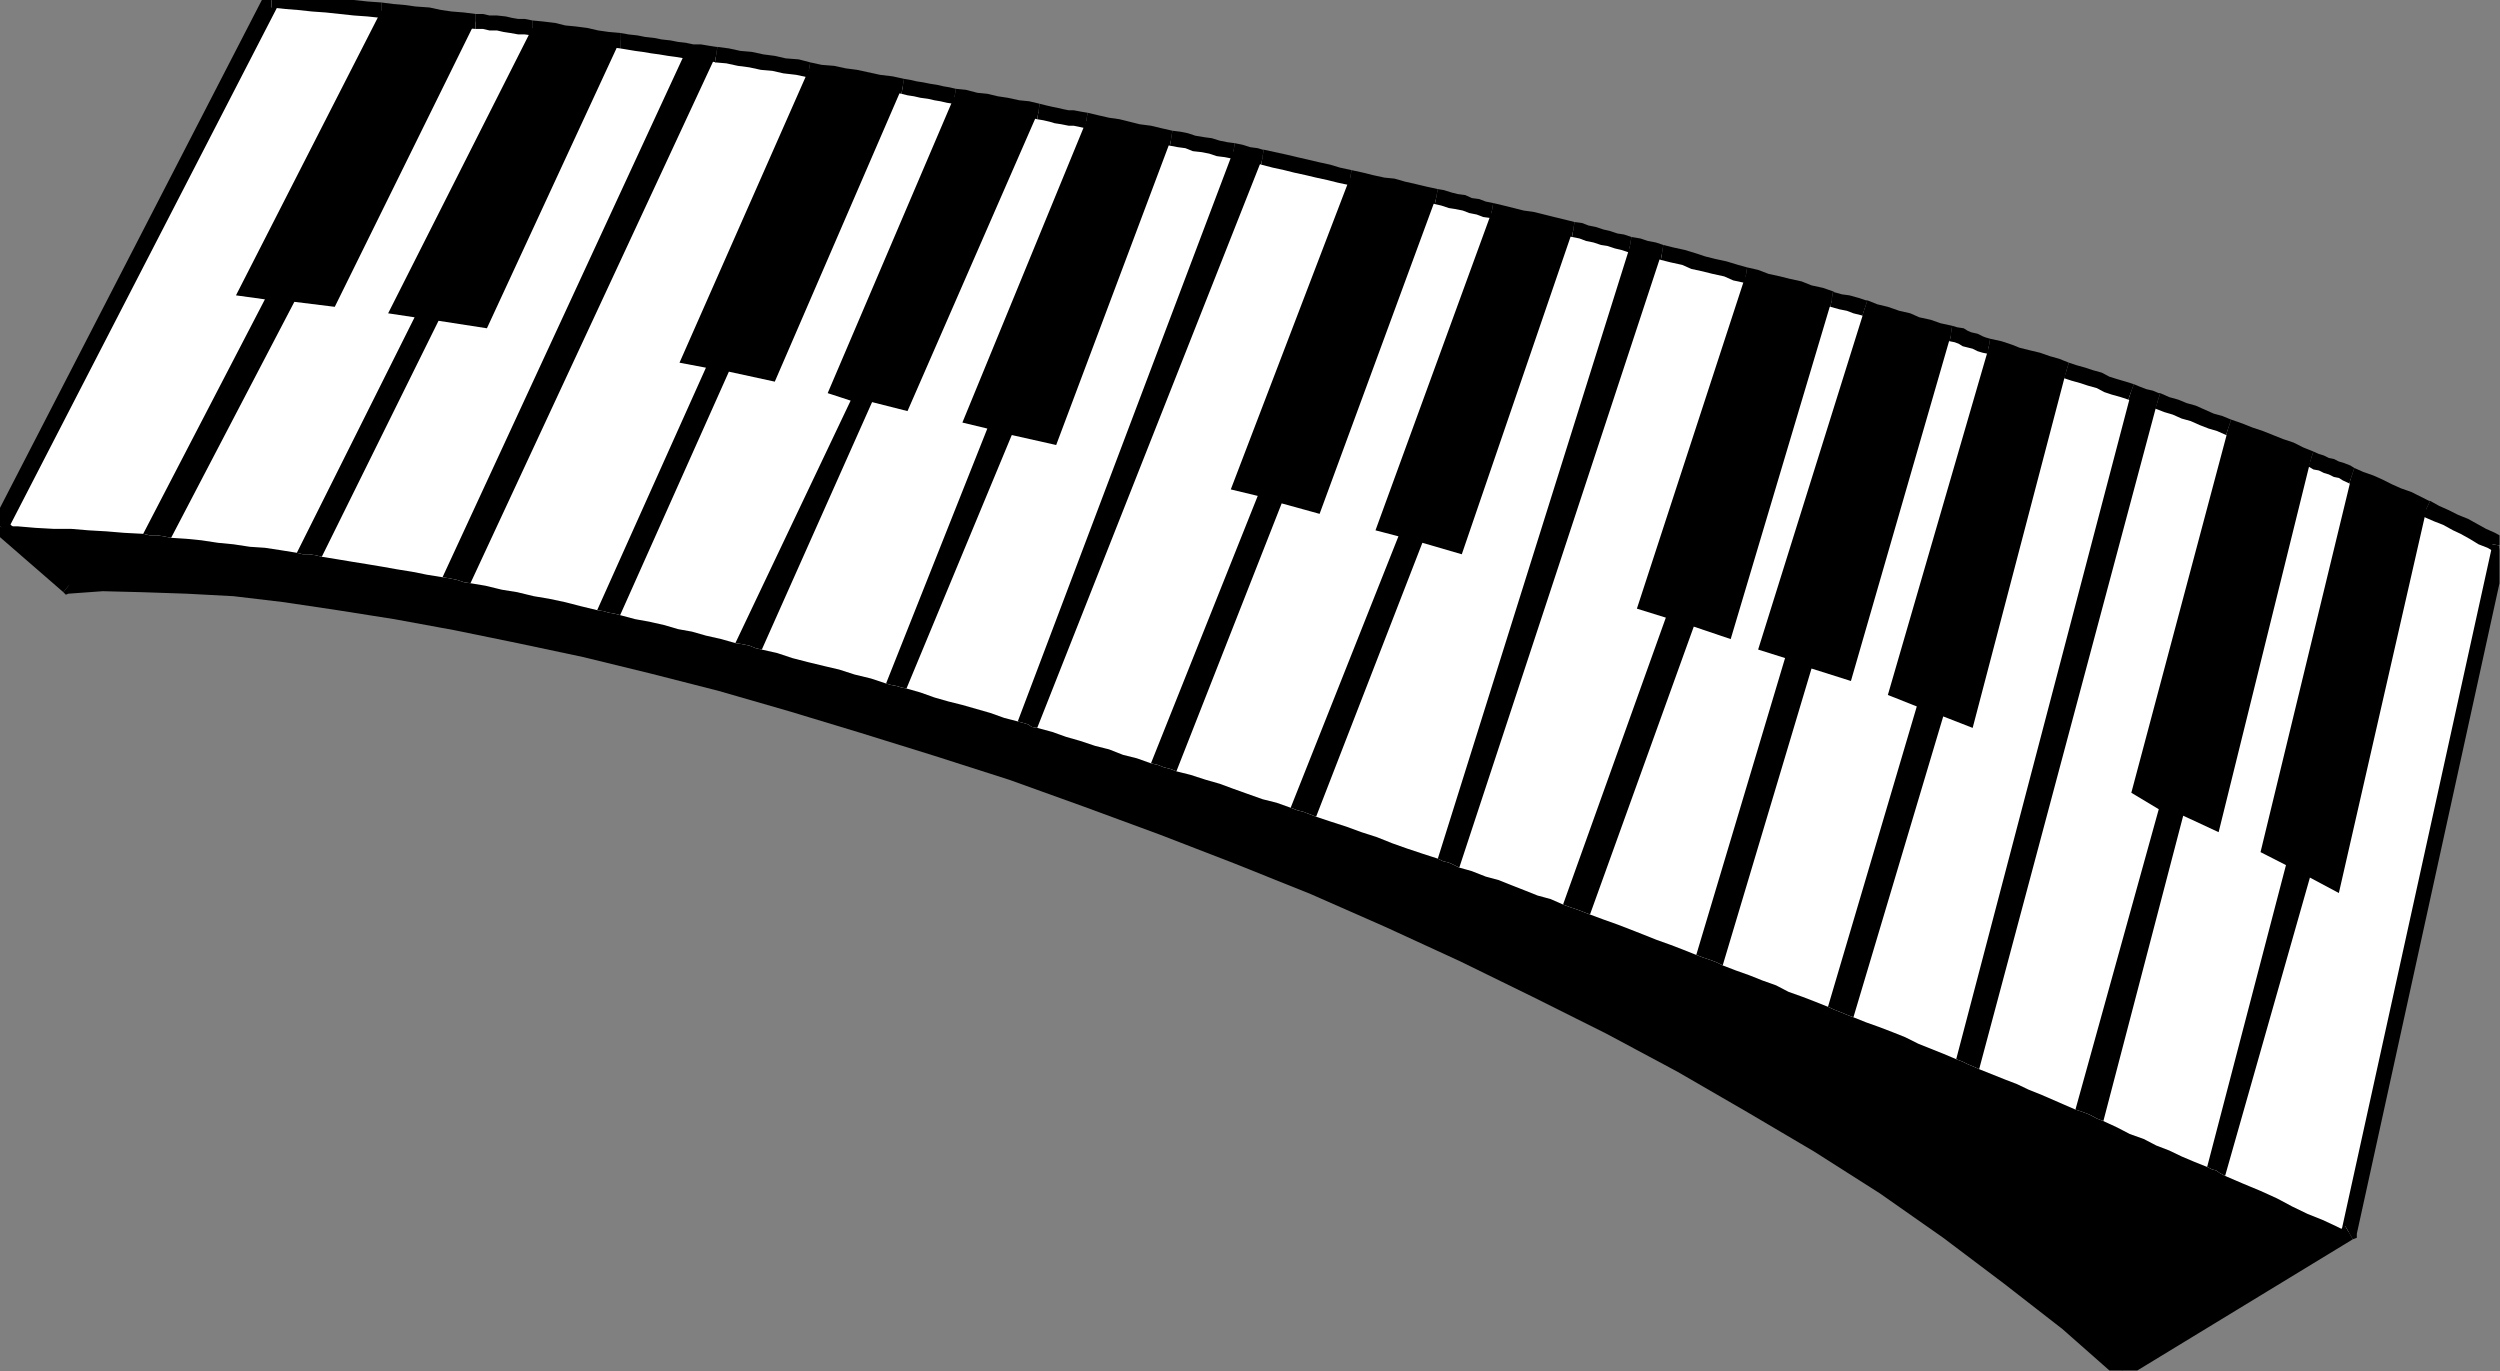 <?xml version="1.0" encoding="UTF-8" standalone="no"?>
<svg
   xmlns:ooo="http://xml.openoffice.org/svg/export"
   xmlns:dc="http://purl.org/dc/elements/1.1/"
   xmlns:cc="http://creativecommons.org/ns#"
   xmlns:rdf="http://www.w3.org/1999/02/22-rdf-syntax-ns#"
   xmlns:svg="http://www.w3.org/2000/svg"
   xmlns="http://www.w3.org/2000/svg"
   xmlns:sodipodi="http://sodipodi.sourceforge.net/DTD/sodipodi-0.dtd"
   xmlns:inkscape="http://www.inkscape.org/namespaces/inkscape"
   version="1.2"
   width="50.11mm"
   height="27.48mm"
   viewBox="0 0 5011 2748"
   preserveAspectRatio="xMidYMid"
   xml:space="preserve"
   id="svg183"
   sodipodi:docname="keyboard.svg"
   style="fill-rule:evenodd;stroke-width:28.222;stroke-linejoin:round"
   inkscape:version="0.92.5 (2060ec1f9f, 2020-04-08)"><rect x="0" y="0" width="5011" height="2748" fill="#808080" stroke="none"/><sodipodi:namedview
   pagecolor="#ffffff"
   bordercolor="#666666"
   borderopacity="1"
   objecttolerance="10"
   gridtolerance="10"
   guidetolerance="10"
   inkscape:pageopacity="0"
   inkscape:pageshadow="2"
   inkscape:window-width="664"
   inkscape:window-height="487"
   id="namedview185"
   showgrid="false"
   inkscape:zoom="0.2102413"
   inkscape:cx="94.714961"
   inkscape:cy="51.930707"
   inkscape:window-x="0"
   inkscape:window-y="0"
   inkscape:window-maximized="0"
   inkscape:current-layer="svg183" />
 <defs
   class="ClipPathGroup"
   id="defs8">
  <clipPath
   id="presentation_clip_path"
   clipPathUnits="userSpaceOnUse">
   <rect
   x="0"
   y="0"
   width="21000"
   height="29700"
   id="rect2" />
  </clipPath>
  <clipPath
   id="presentation_clip_path_shrink"
   clipPathUnits="userSpaceOnUse">
   <rect
   x="21"
   y="29"
   width="20958"
   height="29641"
   id="rect5" />
  </clipPath>
 </defs>
 <defs
   class="TextShapeIndex"
   id="defs12">
  <g
   ooo:slide="id1"
   ooo:id-list="id3"
   id="g10" />
 </defs>
 <defs
   class="EmbeddedBulletChars"
   id="defs44">
  <g
   id="bullet-char-template-57356"
   transform="matrix(4.8828125e-4,0,0,-4.8828125e-4,0,0)">
   <path
   d="M 580,1141 1163,571 580,0 -4,571 Z"
   id="path14"
   inkscape:connector-curvature="0" />
  </g>
  <g
   id="bullet-char-template-57354"
   transform="matrix(4.8828125e-4,0,0,-4.8828125e-4,0,0)">
   <path
   d="M 8,1128 H 1137 V 0 H 8 Z"
   id="path17"
   inkscape:connector-curvature="0" />
  </g>
  <g
   id="bullet-char-template-10146"
   transform="matrix(4.8828125e-4,0,0,-4.8828125e-4,0,0)">
   <path
   d="M 174,0 602,739 174,1481 1456,739 Z M 1358,739 309,1346 659,739 Z"
   id="path20"
   inkscape:connector-curvature="0" />
  </g>
  <g
   id="bullet-char-template-10132"
   transform="matrix(4.8828125e-4,0,0,-4.8828125e-4,0,0)">
   <path
   d="M 2015,739 1276,0 H 717 l 543,543 H 174 v 393 h 1086 l -543,545 h 557 z"
   id="path23"
   inkscape:connector-curvature="0" />
  </g>
  <g
   id="bullet-char-template-10007"
   transform="matrix(4.8828125e-4,0,0,-4.8828125e-4,0,0)">
   <path
   d="m 0,-2 c -7,16 -16,29 -25,39 l 381,530 c -94,256 -141,385 -141,387 0,25 13,38 40,38 9,0 21,-2 34,-5 21,4 42,12 65,25 l 27,-13 111,-251 280,301 64,-25 24,25 c 21,-10 41,-24 62,-43 C 886,937 835,863 770,784 769,783 710,716 594,584 L 774,223 c 0,-27 -21,-55 -63,-84 l 16,-20 C 717,90 699,76 672,76 641,76 570,178 457,381 L 164,-76 c -22,-34 -53,-51 -92,-51 -42,0 -63,17 -64,51 -7,9 -10,24 -10,44 0,9 1,19 2,30 z"
   id="path26"
   inkscape:connector-curvature="0" />
  </g>
  <g
   id="bullet-char-template-10004"
   transform="matrix(4.8828125e-4,0,0,-4.8828125e-4,0,0)">
   <path
   d="M 285,-33 C 182,-33 111,30 74,156 52,228 41,333 41,471 c 0,78 14,145 41,201 34,71 87,106 158,106 53,0 88,-31 106,-94 l 23,-176 c 8,-64 28,-97 59,-98 l 735,706 c 11,11 33,17 66,17 42,0 63,-15 63,-46 V 965 c 0,-36 -10,-64 -30,-84 L 442,47 C 390,-6 338,-33 285,-33 Z"
   id="path29"
   inkscape:connector-curvature="0" />
  </g>
  <g
   id="bullet-char-template-9679"
   transform="matrix(4.8828125e-4,0,0,-4.8828125e-4,0,0)">
   <path
   d="M 813,0 C 632,0 489,54 383,161 276,268 223,411 223,592 c 0,181 53,324 160,431 106,107 249,161 430,161 179,0 323,-54 432,-161 108,-107 162,-251 162,-431 0,-180 -54,-324 -162,-431 C 1136,54 992,0 813,0 Z"
   id="path32"
   inkscape:connector-curvature="0" />
  </g>
  <g
   id="bullet-char-template-8226"
   transform="matrix(4.8828125e-4,0,0,-4.8828125e-4,0,0)">
   <path
   d="m 346,457 c -73,0 -137,26 -191,78 -54,51 -81,114 -81,188 0,73 27,136 81,188 54,52 118,78 191,78 73,0 134,-26 185,-79 51,-51 77,-114 77,-187 0,-75 -25,-137 -76,-188 -50,-52 -112,-78 -186,-78 z"
   id="path35"
   inkscape:connector-curvature="0" />
  </g>
  <g
   id="bullet-char-template-8211"
   transform="matrix(4.8828125e-4,0,0,-4.8828125e-4,0,0)">
   <path
   d="M -4,459 H 1135 V 606 H -4 Z"
   id="path38"
   inkscape:connector-curvature="0" />
  </g>
  <g
   id="bullet-char-template-61548"
   transform="matrix(4.8828125e-4,0,0,-4.8828125e-4,0,0)">
   <path
   d="m 173,740 c 0,163 58,303 173,419 116,115 255,173 419,173 163,0 302,-58 418,-173 116,-116 174,-256 174,-419 0,-163 -58,-303 -174,-418 C 1067,206 928,148 765,148 601,148 462,206 346,322 231,437 173,577 173,740 Z"
   id="path41"
   inkscape:connector-curvature="0" />
  </g>
 </defs>
 <g
   id="g49"
   transform="translate(-7994,-13476)">
  <g
   id="id2"
   class="Master_Slide">
   <g
   id="bg-id2"
   class="Background" />
   <g
   id="bo-id2"
   class="BackgroundObjects" />
  </g>
 </g>
 <g
   class="SlideGroup"
   id="g181"
   transform="translate(-7994,-13476)">
  <g
   id="g179">
   <g
   id="container-id1">
    <g
   id="id1"
   class="Slide"
   clip-path="url(#presentation_clip_path)">
     <g
   class="Page"
   id="g175">
      <g
   class="Graphic"
   id="g173">
       <g
   id="id3">
        <rect
   class="BoundingBox"
   x="7994"
   y="13476"
   width="5011"
   height="2748"
   id="rect51"
   style="fill:none;stroke:none" />
        <defs
   id="defs56">
         <clipPath
   id="clip_path_1"
   clipPathUnits="userSpaceOnUse">
          <path
   d="m 7994,13476 h 5010 v 2747 H 7994 Z"
   id="path53"
   inkscape:connector-curvature="0" />
         </clipPath>
        </defs>
        <g
   clip-path="url(#clip_path_1)"
   id="g170">
         <path
   d="m 7994,14531 544,-1055 28,3 25,2 28,3 28,2 28,3 28,2 28,3 28,2 23,3 23,2 22,3 26,3 23,5 23,2 25,3 23,2 h 15 l 13,3 h 15 l 15,2 13,3 15,2 h 13 l 15,3 21,2 22,3 21,5 23,3 20,2 23,5 23,3 23,2 15,3 18,2 15,3 18,3 15,2 18,3 15,2 18,3 15,2 h 15 l 15,3 16,2 23,3 22,5 23,2 23,6 23,2 23,5 25,3 23,5 23,5 25,2 23,6 23,2 23,5 23,5 25,3 23,5 13,2 13,3 12,2 16,3 12,3 13,2 13,3 12,2 21,3 23,5 20,2 20,5 21,3 22,5 21,3 20,5 13,2 13,3 10,2 12,3 13,2 h 10 l 13,3 13,2 20,6 23,5 20,2 21,5 20,5 23,3 20,5 23,5 15,3 15,2 16,5 17,3 16,2 15,5 15,3 15,3 16,2 15,5 15,3 13,2 23,5 23,5 20,5 23,6 20,5 23,5 20,5 23,5 23,5 20,5 23,5 21,3 20,5 23,5 20,5 23,5 13,3 15,5 13,2 15,3 13,5 15,2 13,5 15,3 20,5 21,5 20,5 20,3 20,5 21,5 20,5 20,5 16,3 12,5 16,2 15,5 13,3 15,5 13,3 15,5 18,2 15,5 15,3 15,5 21,5 23,5 20,8 20,5 21,5 22,5 21,8 20,5 23,5 20,7 23,5 20,6 23,5 21,7 23,5 20,8 18,5 15,3 15,5 18,5 23,7 20,5 23,8 20,5 21,8 23,5 20,7 23,6 10,2 10,3 8,5 10,2 10,3 10,5 8,2 10,3 20,5 21,8 17,5 21,5 18,5 20,8 18,5 20,7 15,5 18,5 15,6 18,5 15,7 16,5 17,5 16,6 12,5 15,5 13,2 13,5 18,8 17,5 18,8 18,5 18,7 18,8 17,5 18,8 23,7 20,8 21,8 20,7 20,8 21,7 20,11 20,7 11,5 10,3 10,5 10,2 10,6 10,2 11,5 10,5 17,8 21,8 18,7 20,10 18,8 20,8 18,10 18,7 20,11 18,7 20,10 18,8 18,10 17,10 18,8 18,10 -302,1378 -455,277 -110,-97 -116,-91 -122,-92 -130,-89 -132,-83 -135,-82 -140,-81 -142,-76 -147,-74 -148,-71 -150,-69 -149,-66 -153,-61 -150,-59 -152,-55 -150,-54 -150,-48 -148,-46 -144,-43 -143,-41 -137,-35 -135,-33 -132,-28 -127,-26 -119,-23 -115,-18 -109,-15 -101,-12 -94,-6 -89,-5 h -79 l -69,5 z"
   id="path58"
   inkscape:connector-curvature="0"
   style="fill:#ffffff;stroke:none" />
         <path
   d="m 8538,13461 -15,7 -544,1055 30,16 544,-1055 -15,7 v -30 l -10,-3 -5,10 z"
   id="path60"
   inkscape:connector-curvature="0"
   style="fill:#000000;stroke:none" />
         <path
   d="m 8759,13481 v 0 l -28,-2 -28,-3 -28,-3 -28,-2 -28,-3 -28,-2 -25,-3 -28,-2 v 30 l 28,3 25,2 28,3 28,2 28,3 28,3 28,2 28,3 v 0 z"
   id="path62"
   inkscape:connector-curvature="0"
   style="fill:#000000;stroke:none" />
         <path
   d="m 8947,13504 v 0 l -23,-3 -25,-2 -21,-3 -23,-5 -28,-2 -22,-3 -23,-2 -23,-3 v 31 l 23,2 23,3 22,2 23,3 23,5 26,2 25,3 23,2 v 0 z"
   id="path64"
   inkscape:connector-curvature="0"
   style="fill:#000000;stroke:none" />
         <path
   d="m 9061,13517 v 0 l -15,-3 h -13 l -12,-2 -13,-3 -18,-2 h -15 l -13,-3 h -15 v 30 h 15 l 13,3 h 15 l 13,3 13,2 17,3 h 13 l 15,2 v 0 z"
   id="path66"
   inkscape:connector-curvature="0"
   style="fill:#000000;stroke:none" />
         <path
   d="m 9237,13542 v 0 l -23,-2 -21,-3 -22,-5 -23,-3 -21,-2 -20,-5 -25,-3 -21,-2 v 30 l 21,3 20,2 20,5 26,3 17,2 23,6 26,2 23,3 v 0 z"
   id="path68"
   inkscape:connector-curvature="0"
   style="fill:#000000;stroke:none" />
         <path
   d="m 9369,13562 h 2 l -18,-2 -15,-3 -18,-2 -15,-3 -18,-2 -15,-3 -18,-2 -17,-3 v 31 l 12,2 18,3 15,2 18,3 15,2 18,3 15,2 18,3 h 3 z"
   id="path70"
   inkscape:connector-curvature="0"
   style="fill:#000000;stroke:none" />
         <path
   d="m 9432,13570 h -2 l -13,-2 -18,-3 h -15 l -15,-3 v 31 l 15,2 h 15 l 13,3 18,3 h -3 z"
   id="path72"
   inkscape:connector-curvature="0"
   style="fill:#000000;stroke:none" />
         <path
   d="m 9618,13601 v 0 l -23,-6 -26,-2 -22,-5 -23,-3 -23,-5 -23,-2 -23,-5 -23,-3 -5,31 23,2 23,5 23,3 23,5 23,2 22,5 26,3 23,5 v 0 z"
   id="path74"
   inkscape:connector-curvature="0"
   style="fill:#000000;stroke:none" />
         <path
   d="m 9806,13634 v 0 l -23,-5 -25,-3 -23,-5 -23,-5 -23,-3 -23,-5 -25,-2 -23,-5 -5,30 23,5 25,3 23,5 23,2 23,5 22,5 26,3 23,5 v 0 z"
   id="path76"
   inkscape:connector-curvature="0"
   style="fill:#000000;stroke:none" />
         <path
   d="m 9910,13654 v 0 l -13,-3 -12,-2 -13,-3 -13,-2 -15,-3 -13,-2 -13,-3 -12,-2 -5,30 12,3 13,2 13,3 15,2 13,3 12,2 13,3 13,2 v 0 z"
   id="path78"
   inkscape:connector-curvature="0"
   style="fill:#000000;stroke:none" />
         <path
   d="m 10078,13684 v 0 l -21,-5 -20,-2 -23,-5 -20,-3 -21,-5 -20,-2 -23,-6 -20,-2 -5,30 20,3 23,5 20,3 21,5 20,2 23,5 20,3 21,5 v 0 z"
   id="path80"
   inkscape:connector-curvature="0"
   style="fill:#000000;stroke:none" />
         <path
   d="m 10174,13702 v 0 l -12,-2 -16,-3 h -10 l -10,-2 -13,-3 -10,-2 -13,-3 -12,-3 -5,31 12,2 13,3 10,3 13,2 15,3 h 10 l 10,2 13,3 v 0 z"
   id="path82"
   inkscape:connector-curvature="0"
   style="fill:#000000;stroke:none" />
         <path
   d="m 10344,13738 v 0 l -22,-5 -21,-5 -23,-3 -20,-5 -20,-5 -21,-3 -22,-5 -21,-5 -5,31 20,5 23,5 21,2 20,6 20,5 23,2 21,5 22,5 v 0 z"
   id="path84"
   inkscape:connector-curvature="0"
   style="fill:#000000;stroke:none" />
         <path
   d="m 10469,13763 v 0 l -15,-2 -15,-3 -16,-5 -15,-2 -18,-3 -15,-5 -15,-3 -16,-2 -5,30 16,3 15,2 15,6 18,2 15,3 15,5 16,2 15,3 v 0 z"
   id="path86"
   inkscape:connector-curvature="0"
   style="fill:#000000;stroke:none" />
         <path
   d="m 10527,13776 h -2 l -10,-3 -15,-2 -16,-5 -15,-3 -5,31 15,2 15,5 16,3 15,2 h -3 z"
   id="path88"
   inkscape:connector-curvature="0"
   style="fill:#000000;stroke:none" />
         <path
   d="m 10703,13817 v 0 l -23,-5 -20,-6 -23,-5 -21,-5 -22,-5 -21,-5 -23,-5 -23,-5 -5,30 23,6 23,5 20,5 23,5 21,5 23,5 20,5 23,5 v 0 z"
   id="path90"
   inkscape:connector-curvature="0"
   style="fill:#000000;stroke:none" />
         <path
   d="m 10876,13855 v 0 l -23,-5 -21,-5 -22,-5 -21,-6 -20,-2 -23,-5 -20,-5 -23,-5 -5,30 23,5 20,5 23,5 20,3 20,5 23,5 21,5 22,5 v 0 z"
   id="path92"
   inkscape:connector-curvature="0"
   style="fill:#000000;stroke:none" />
         <path
   d="m 10987,13883 v 0 l -15,-3 -13,-5 -15,-2 -13,-6 -15,-2 -12,-3 -16,-5 -12,-2 -6,30 13,3 15,5 13,2 15,3 13,5 15,3 13,5 15,2 v 0 z"
   id="path94"
   inkscape:connector-curvature="0"
   style="fill:#000000;stroke:none" />
         <path
   d="m 11150,13921 v 0 l -20,-5 -21,-5 -20,-5 -20,-5 -21,-3 -20,-5 -20,-5 -21,-5 -5,30 21,5 20,5 20,5 21,3 20,5 20,5 21,5 20,5 v 0 z"
   id="path96"
   inkscape:connector-curvature="0"
   style="fill:#000000;stroke:none" />
         <path
   d="m 11264,13951 v 0 l -15,-5 -13,-2 -15,-5 -13,-3 -15,-5 -15,-3 -13,-5 -15,-2 -5,30 15,3 13,5 15,3 15,5 13,2 15,5 13,3 15,5 v 0 z"
   id="path98"
   inkscape:connector-curvature="0"
   style="fill:#000000;stroke:none" />
         <path
   d="m 11328,13967 v 0 l -15,-5 -16,-3 -15,-5 -18,-3 -5,31 18,2 15,6 16,2 15,5 v 0 z"
   id="path100"
   inkscape:connector-curvature="0"
   style="fill:#000000;stroke:none" />
         <path
   d="m 11496,14012 v 0 l -18,-5 -23,-7 -23,-5 -20,-5 -18,-6 -23,-7 -23,-5 -20,-5 -5,30 20,5 23,5 18,8 23,5 20,5 23,5 18,8 23,5 v 0 z"
   id="path102"
   inkscape:connector-curvature="0"
   style="fill:#000000;stroke:none" />
         <path
   d="m 11668,14061 h 3 l -23,-8 -23,-5 -20,-8 -23,-5 -20,-5 -23,-5 -21,-8 -22,-5 -5,31 22,5 21,8 23,5 20,5 23,5 20,7 23,6 18,7 h 2 z"
   id="path104"
   inkscape:connector-curvature="0"
   style="fill:#000000;stroke:none" />
         <path
   d="m 11737,14078 h -3 l -15,-5 -18,-5 -15,-2 -18,-5 -5,30 18,5 15,3 13,5 20,5 h -2 z"
   id="path106"
   inkscape:connector-curvature="0"
   style="fill:#000000;stroke:none" />
         <path
   d="m 11907,14129 v 0 l -23,-5 -20,-7 -23,-5 -18,-8 -22,-5 -23,-8 -21,-5 -20,-8 -10,31 25,8 21,5 22,7 18,5 23,8 23,5 20,8 23,5 v 0 z"
   id="path108"
   inkscape:connector-curvature="0"
   style="fill:#000000;stroke:none" />
         <path
   d="m 11983,14155 v 0 l -10,-3 -5,-2 -10,-5 -13,-3 -7,-3 -8,-5 -13,-2 -10,-3 -5,31 10,2 8,3 8,5 12,3 8,2 10,5 10,3 10,2 v 0 z"
   id="path110"
   inkscape:connector-curvature="0"
   style="fill:#000000;stroke:none" />
         <path
   d="m 12141,14203 v 0 l -20,-8 -18,-5 -20,-7 -21,-5 -20,-5 -15,-6 -21,-7 -23,-5 -5,30 18,5 21,8 20,5 20,5 15,5 21,8 18,5 20,8 v 0 z"
   id="path112"
   inkscape:connector-curvature="0"
   style="fill:#000000;stroke:none" />
         <path
   d="m 12271,14246 v 0 l -16,-5 -17,-5 -16,-5 -15,-8 -18,-5 -15,-5 -18,-5 -15,-5 -10,31 15,5 18,5 15,5 18,5 15,8 15,5 18,5 15,5 v 0 z"
   id="path114"
   inkscape:connector-curvature="0"
   style="fill:#000000;stroke:none" />
         <path
   d="m 12324,14264 h -3 l -12,-5 -13,-3 -13,-5 -12,-5 -11,31 13,5 18,5 13,2 12,6 h -2 z"
   id="path116"
   inkscape:connector-curvature="0"
   style="fill:#000000;stroke:none" />
         <path
   d="m 12466,14317 v 0 l -17,-7 -18,-5 -18,-8 -18,-8 -18,-5 -17,-7 -18,-5 -18,-8 -10,31 18,7 17,5 18,8 18,5 18,8 18,7 17,5 18,8 v 0 z"
   id="path118"
   inkscape:connector-curvature="0"
   style="fill:#000000;stroke:none" />
         <path
   d="m 12631,14381 v 0 l -20,-8 -20,-10 -21,-7 -20,-8 -20,-8 -21,-7 -20,-8 -23,-8 -10,31 23,8 20,7 21,8 20,7 20,8 21,8 20,10 20,7 v 0 z"
   id="path120"
   inkscape:connector-curvature="0"
   style="fill:#000000;stroke:none" />
         <path
   d="m 12713,14414 v 0 l -8,-5 -13,-5 -10,-3 -10,-5 -10,-2 -10,-5 -10,-3 -11,-5 -10,30 10,6 11,2 10,5 10,3 10,5 10,2 8,5 13,6 v 0 z"
   id="path122"
   inkscape:connector-curvature="0"
   style="fill:#000000;stroke:none" />
         <path
   d="m 12865,14480 h -2 l -16,-8 -20,-10 -20,-7 -18,-8 -20,-10 -18,-8 -20,-7 -18,-8 -10,31 17,7 21,8 18,7 20,11 18,7 20,8 15,10 21,8 h -3 z"
   id="path124"
   inkscape:connector-curvature="0"
   style="fill:#000000;stroke:none" />
         <path
   d="m 13020,14572 -7,-18 -18,-10 -18,-8 -18,-10 -18,-10 -20,-8 -20,-10 -18,-8 -18,-10 -15,31 23,10 18,7 20,11 15,7 18,10 18,11 18,7 17,10 -7,-17 30,5 3,-11 -10,-7 z"
   id="path126"
   inkscape:connector-curvature="0"
   style="fill:#000000;stroke:none" />
         <path
   d="m 12710,15960 8,-11 302,-1377 -30,-5 -303,1377 8,-10 15,26 8,-3 v -8 z"
   id="path128"
   inkscape:connector-curvature="0"
   style="fill:#000000;stroke:none" />
         <path
   d="m 12238,16237 h 17 l 455,-277 -15,-26 -455,277 h 18 l -20,26 10,7 7,-7 z"
   id="path130"
   inkscape:connector-curvature="0"
   style="fill:#000000;stroke:none" />
         <path
   d="m 8121,14663 10,3 69,-5 79,2 89,3 94,5 101,12 107,16 114,18 120,22 127,26 132,28 135,33 137,35 142,41 142,43 148,46 150,48 150,54 152,56 150,58 152,61 150,66 150,69 145,71 148,74 142,76 140,81 134,79 132,84 127,89 122,92 117,91 110,97 20,-26 -109,-96 -117,-92 -122,-91 -132,-89 -132,-84 -135,-84 -140,-81 -142,-77 -148,-73 -150,-72 -149,-68 -150,-66 -153,-61 -150,-59 -152,-56 -150,-53 -150,-48 -147,-46 -148,-43 -142,-41 -137,-36 -135,-33 -132,-28 -127,-25 -120,-23 -114,-18 -112,-15 -101,-13 -94,-5 -89,-7 -79,2 -69,5 10,3 -20,25 5,5 5,-2 z"
   id="path132"
   inkscape:connector-curvature="0"
   style="fill:#000000;stroke:none" />
         <path
   d="m 7979,14523 5,21 137,119 20,-25 -137,-120 5,21 -30,-16 -5,11 10,10 z"
   id="path134"
   inkscape:connector-curvature="0"
   style="fill:#000000;stroke:none" />
         <path
   d="m 8281,14546 13,3 h 15 l 13,2 15,3 31,2 30,3 33,5 31,3 33,5 30,2 33,5 31,5 12,3 h 13 l 13,2 12,3 31,5 30,5 31,5 30,5 28,5 31,5 30,6 31,5 13,2 15,3 15,5 13,2 30,5 33,8 31,5 33,8 30,5 33,7 31,8 33,8 13,2 10,3 12,2 11,3 30,8 28,5 31,7 27,8 28,5 28,8 31,7 28,8 13,2 15,3 12,5 13,3 31,7 30,10 31,8 33,8 30,7 31,10 33,8 30,10 10,3 11,2 10,3 10,2 28,8 28,10 28,8 28,7 28,8 28,8 28,10 27,7 11,3 10,3 7,5 11,2 30,8 28,10 28,8 30,10 28,7 28,11 28,7 28,10 13,3 13,5 12,3 13,5 28,7 31,10 28,8 27,10 28,10 31,11 28,7 28,10 13,5 12,3 13,5 13,5 30,10 31,10 30,11 31,10 30,12 31,11 30,10 31,10 10,5 12,3 11,5 10,5 25,7 28,11 26,7 25,10 28,11 25,10 26,7 25,11 13,5 15,5 13,5 13,5 27,10 28,10 26,10 28,11 25,10 28,10 26,10 25,10 13,5 15,5 13,5 12,6 26,10 28,10 25,10 28,10 25,13 28,10 26,10 25,10 13,6 13,5 12,5 13,5 25,10 28,10 26,10 25,10 26,13 25,10 25,10 26,11 13,5 10,5 12,5 11,5 25,10 25,10 26,10 23,11 25,10 23,10 23,10 23,10 15,5 13,5 15,8 13,5 28,13 25,13 28,10 25,13 26,10 25,12 26,11 25,10 10,5 8,2 7,5 11,6 35,15 36,15 33,15 30,16 31,15 30,12 28,13 26,13 -455,277 -110,-97 -116,-91 -122,-92 -130,-89 -132,-83 -135,-82 -140,-81 -142,-76 -147,-74 -148,-71 -150,-69 -149,-66 -153,-61 -150,-59 -152,-55 -150,-54 -150,-48 -148,-46 -144,-43 -143,-41 -137,-35 -135,-33 -132,-28 -127,-26 -119,-23 -115,-18 -109,-15 -101,-12 -94,-6 -89,-5 h -79 l -69,5 -137,-119 h 36 l 35,3 36,2 h 35 l 36,3 35,2 36,3 z"
   id="path136"
   inkscape:connector-curvature="0"
   style="fill:#000000;stroke:none" />
         <path
   d="m 8337,14554 -15,-3 -13,-2 h -15 l -13,-3 244,-470 -58,-8 292,-572 23,3 23,2 22,3 26,3 23,5 23,2 25,3 23,2 -282,572 -81,-10 z"
   id="path138"
   inkscape:connector-curvature="0"
   style="fill:#000000;stroke:none" />
         <path
   d="m 9237,13557 -23,-2 -23,-3 -23,-5 -20,-2 -23,-3 -21,-5 -22,-3 -21,-2 -289,572 53,8 -236,472 12,3 h 13 l 13,2 12,3 234,-473 97,15 z"
   id="path140"
   inkscape:connector-curvature="0"
   style="fill:#000000;stroke:none" />
         <path
   d="m 9430,13585 -16,-2 -15,-3 h -15 l -15,-2 -488,1055 13,2 15,3 15,5 13,2 z"
   id="path142"
   inkscape:connector-curvature="0"
   style="fill:#000000;stroke:none" />
         <path
   d="m 9803,13649 -23,-5 -25,-3 -23,-5 -23,-5 -23,-2 -23,-6 -25,-2 -23,-5 -259,587 53,10 -218,486 13,2 10,3 12,2 11,3 218,-488 92,20 z"
   id="path144"
   inkscape:connector-curvature="0"
   style="fill:#000000;stroke:none" />
         <path
   d="m 10075,13700 -20,-5 -21,-3 -22,-5 -21,-3 -20,-5 -20,-2 -23,-5 -21,-3 -254,595 46,15 -231,486 13,2 15,3 12,5 13,3 221,-496 71,18 z"
   id="path146"
   inkscape:connector-curvature="0"
   style="fill:#000000;stroke:none" />
         <path
   d="m 10342,13753 -23,-5 -20,-5 -23,-3 -20,-5 -21,-5 -20,-2 -23,-5 -20,-6 -249,606 50,12 -203,511 10,3 11,2 10,3 10,2 211,-508 89,20 z"
   id="path148"
   inkscape:connector-curvature="0"
   style="fill:#000000;stroke:none" />
         <path
   d="m 10525,13791 -13,-2 -15,-3 -15,-5 -16,-2 -432,1143 11,3 10,3 7,5 11,2 z"
   id="path150"
   inkscape:connector-curvature="0"
   style="fill:#000000;stroke:none" />
         <path
   d="m 10873,13870 -23,-5 -20,-5 -23,-5 -20,-5 -21,-3 -23,-5 -20,-5 -23,-5 -239,625 54,13 -214,536 13,3 13,5 12,3 13,5 211,-537 76,21 z"
   id="path152"
   inkscape:connector-curvature="0"
   style="fill:#000000;stroke:none" />
         <path
   d="m 11147,13936 -20,-5 -20,-5 -21,-5 -20,-5 -20,-3 -20,-5 -21,-5 -20,-5 -234,641 46,12 -216,544 13,5 12,3 13,5 13,5 213,-549 79,23 z"
   id="path154"
   inkscape:connector-curvature="0"
   style="fill:#000000;stroke:none" />
         <path
   d="m 11325,13982 -15,-5 -15,-3 -15,-5 -18,-2 -386,1230 10,5 12,3 11,5 10,5 z"
   id="path156"
   inkscape:connector-curvature="0"
   style="fill:#000000;stroke:none" />
         <path
   d="m 11666,14076 -20,-8 -23,-5 -21,-7 -23,-5 -20,-6 -23,-5 -20,-7 -23,-5 -218,668 58,18 -206,575 13,5 15,5 13,5 13,5 208,-577 74,25 z"
   id="path158"
   inkscape:connector-curvature="0"
   style="fill:#000000;stroke:none" />
         <path
   d="m 11905,14145 -23,-6 -20,-7 -23,-5 -21,-8 -20,-5 -23,-8 -20,-5 -23,-7 -214,684 54,17 -178,595 13,5 15,5 13,5 12,6 178,-595 79,25 z"
   id="path160"
   inkscape:connector-curvature="0"
   style="fill:#000000;stroke:none" />
         <path
   d="m 12136,14218 -20,-7 -18,-5 -20,-8 -18,-5 -21,-5 -17,-5 -21,-8 -20,-5 -203,699 58,23 -178,602 13,6 13,5 12,5 13,5 180,-603 59,23 z"
   id="path162"
   inkscape:connector-curvature="0"
   style="fill:#000000;stroke:none" />
         <path
   d="m 12319,14279 -13,-5 -13,-2 -15,-5 -12,-5 -351,1337 13,5 10,5 12,5 11,5 z"
   id="path164"
   inkscape:connector-curvature="0"
   style="fill:#000000;stroke:none" />
         <path
   d="m 12626,14396 -20,-7 -20,-11 -21,-7 -20,-8 -20,-7 -21,-8 -20,-8 -23,-7 -195,732 55,33 -167,602 15,5 13,5 15,8 13,5 160,-612 71,33 z"
   id="path166"
   inkscape:connector-curvature="0"
   style="fill:#000000;stroke:none" />
         <path
   d="m 12858,14495 -18,-7 -18,-10 -20,-8 -18,-8 -20,-10 -18,-7 -21,-8 -17,-8 -183,755 51,26 -158,605 10,5 8,2 7,5 11,6 170,-598 58,31 z"
   id="path168"
   inkscape:connector-curvature="0"
   style="fill:#000000;stroke:none" />
        </g>
       </g>
      </g>
     </g>
    </g>
   </g>
  </g>
 </g>
</svg>